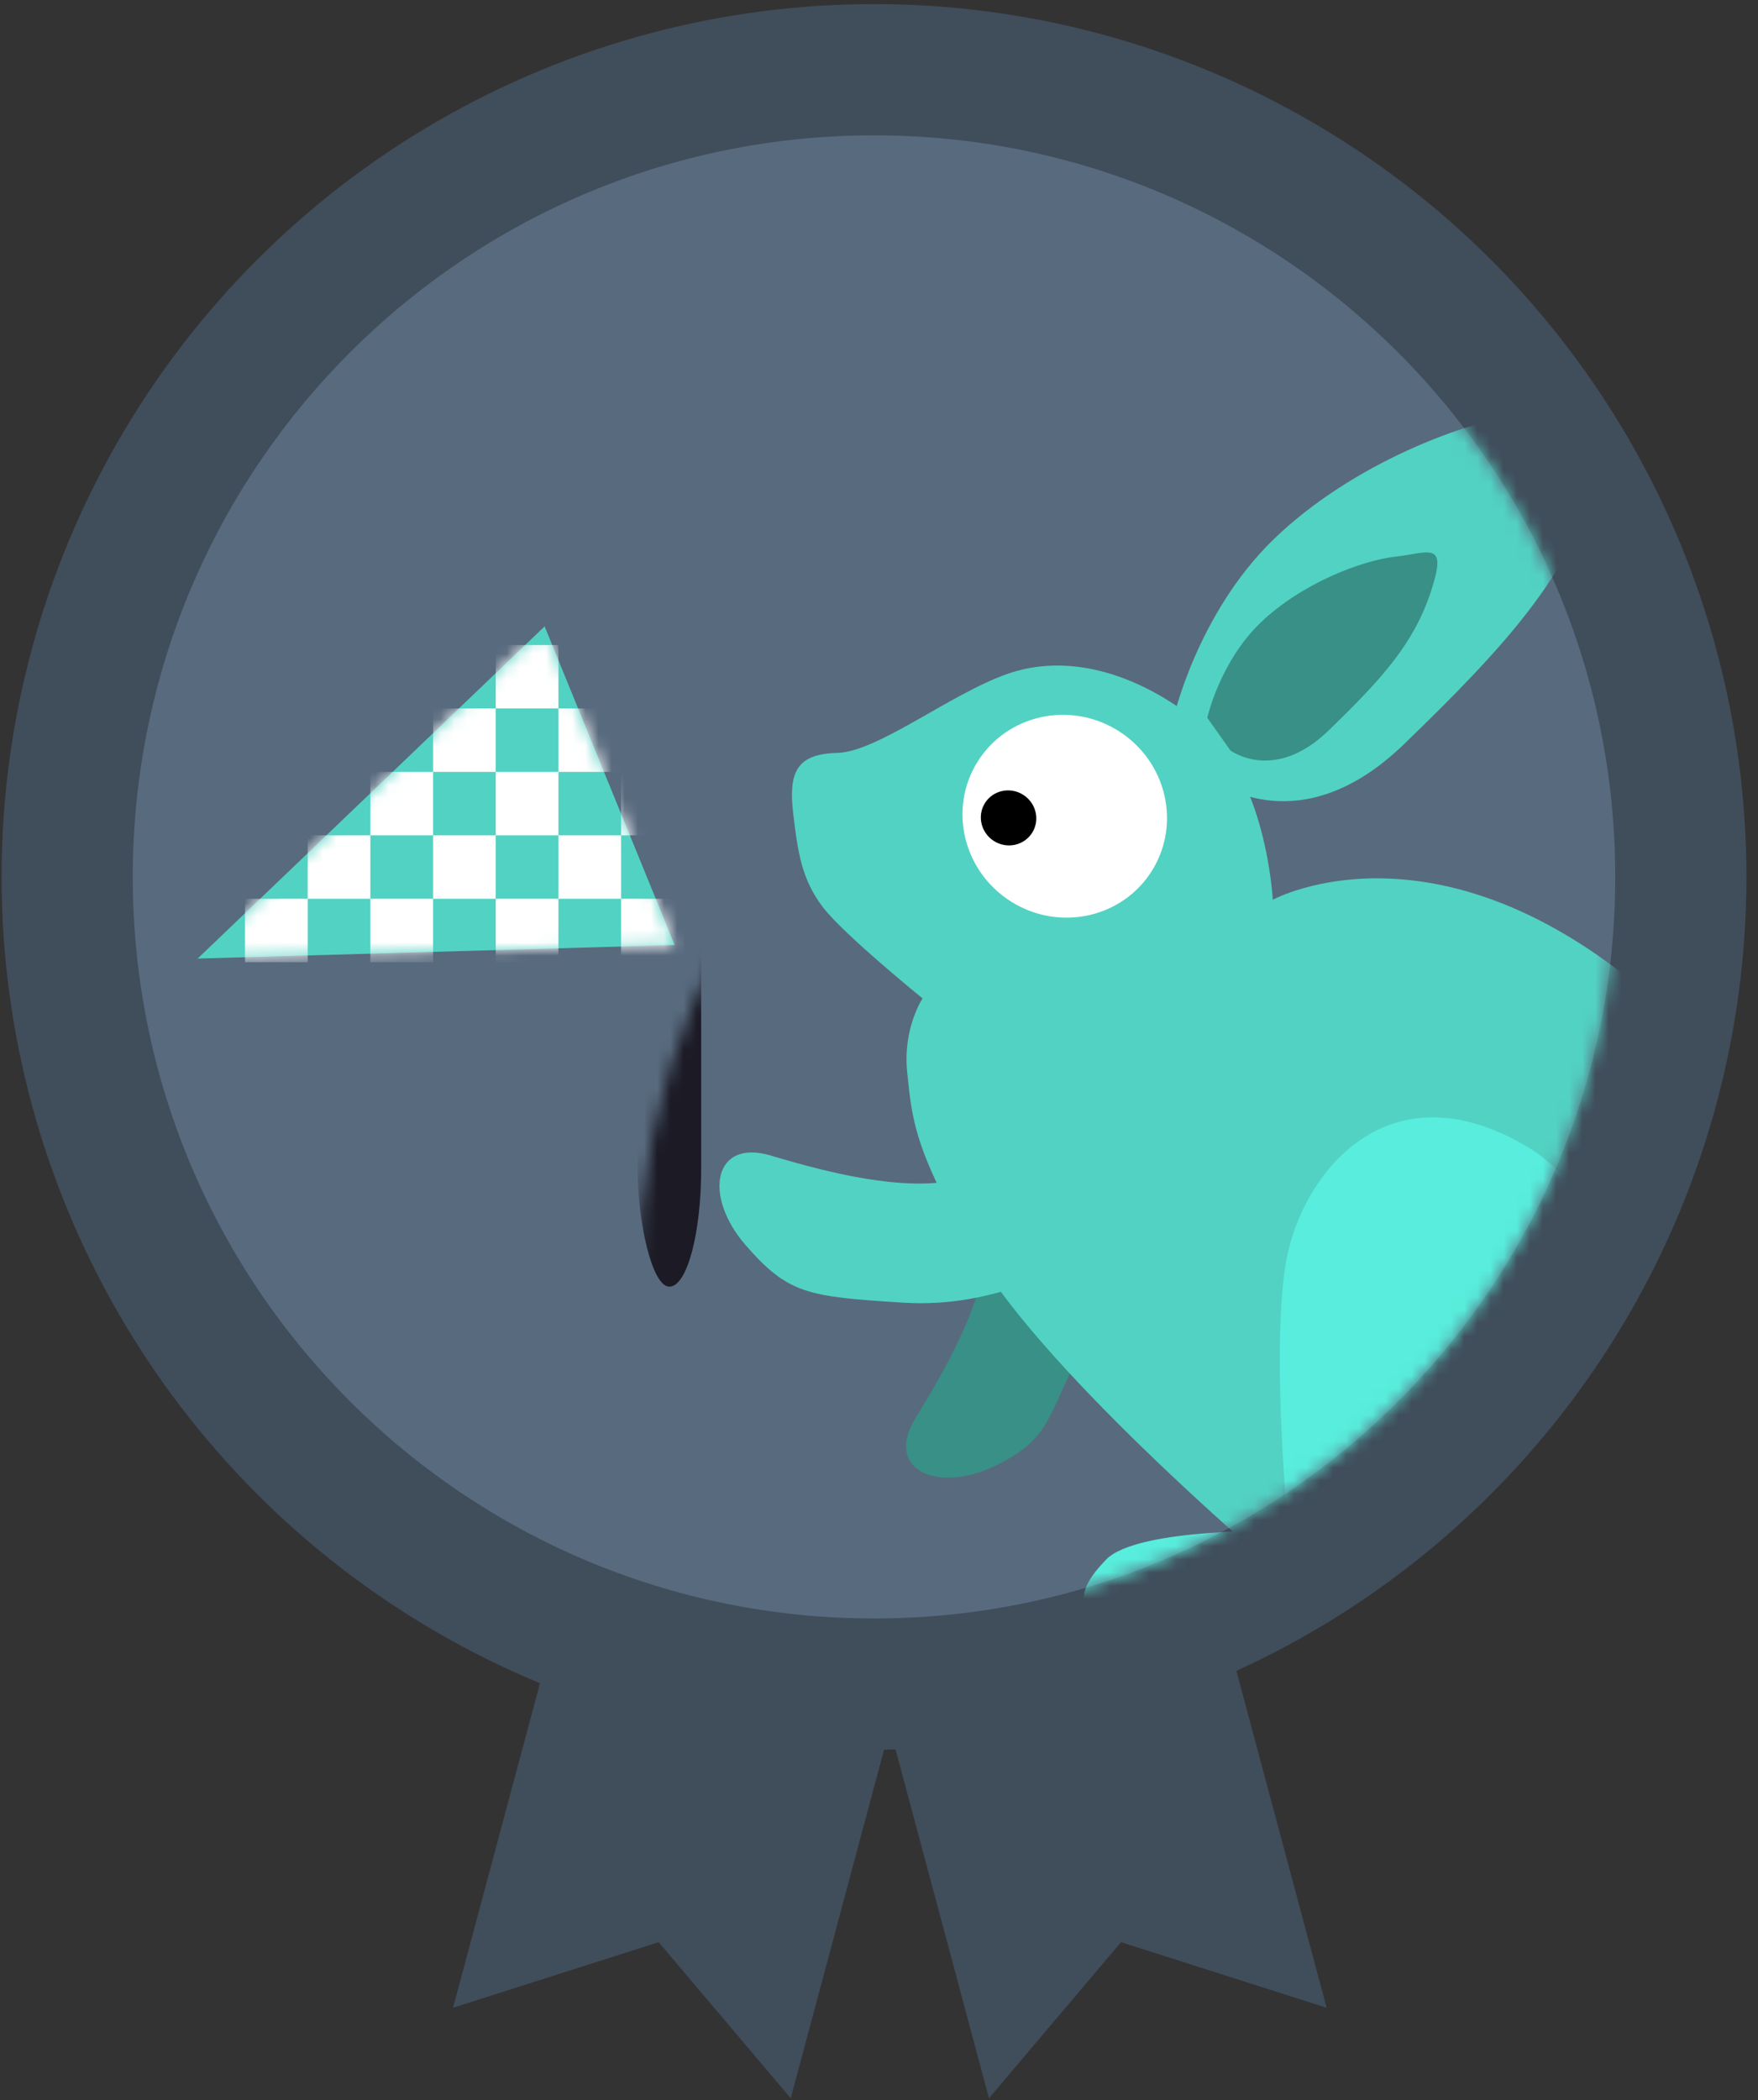 <?xml version="1.0" encoding="UTF-8" standalone="no"?>
<svg width="134px" height="160px" viewBox="0 0 134 160" version="1.1" xmlns="http://www.w3.org/2000/svg" xmlns:xlink="http://www.w3.org/1999/xlink" xmlns:sketch="http://www.bohemiancoding.com/sketch/ns">
    <rect x="0" y="0" width="134" height="160" fill="#333333" stroke="none"/>
    <!-- Generator: Sketch 3.3.3 (12072) - http://www.bohemiancoding.com/sketch -->
    <title>award-project</title>
    <desc>Created with Sketch.</desc>
    <defs>
        <path id="path-1" d="M56.5,113 C87.704,113 113,87.704 113,56.5 C113,25.296 87.704,0 56.5,0 C25.296,0 0,25.296 0,56.5 C0,87.704 25.296,113 56.5,113 Z"></path>
        <path id="path-3" d="M27.392,0.414 L0.946,25.722 L37.303,24.688 L27.392,0.414 Z"></path>
    </defs>
    <g id="Page-1" stroke="none" stroke-width="1" fill="none" fill-rule="evenodd" sketch:type="MSPage">
        <g id="award-project" sketch:type="MSLayerGroup" transform="translate(0.12, 0)">
            <path d="M43.633,82.931 L70.279,82.931 L70.279,157.69 L57.479,148.808 L43.633,157.69 L43.633,82.931 Z" id="Rectangle-32" fill="#404D5B" sketch:type="MSShapeGroup" transform="translate(56.956, 120.31) rotate(-345) translate(-56.956, -120.31) "></path>
            <path d="M65.133,82.931 L91.779,82.931 L91.779,157.69 L78.979,148.808 L65.133,157.69 L65.133,82.931 Z" id="Rectangle-32-Copy" fill="#404D5B" sketch:type="MSShapeGroup" transform="translate(78.456, 120.31) scale(-1, 1) rotate(-345) translate(-78.456, -120.31) "></path>
            <circle id="Oval-23" fill="#404D5B" sketch:type="MSShapeGroup" cx="66.5" cy="66.81" r="66.5"></circle>
            <g id="front-facing-turtle-copy-2" transform="translate(10, 10.31)">
                <mask id="mask-2" sketch:name="Mask" fill="white">
                    <use xlink:href="#path-1"></use>
                </mask>
                <use id="Mask" fill="#586A7E" sketch:type="MSShapeGroup" xlink:href="#path-1"></use>
                <g id="Group" mask="url(#mask-2)">
                    <g transform="translate(4, 37)">
                        <mask id="mask-4" sketch:name="Mask" fill="white">
                            <use xlink:href="#path-3"></use>
                        </mask>
                        <use id="Mask" stroke="none" fill="#52D2C3" fill-rule="evenodd" sketch:type="MSShapeGroup" xlink:href="#path-3"></use>
                        <g id="Group" stroke="none" stroke-width="1" fill="none" fill-rule="evenodd" sketch:type="MSLayerGroup" mask="url(#mask-4)">
                            <g transform="translate(-5, -3)" fill="#FFFFFF" sketch:type="MSShapeGroup">
                                <rect id="Rectangle-41" x="19.111" y="14.5" width="4.778" height="4.833"></rect>
                                <rect id="Rectangle-41-Copy" x="9.556" y="14.5" width="4.778" height="4.833"></rect>
                                <rect id="Rectangle-41-Copy-3" x="38.222" y="14.5" width="4.778" height="4.833"></rect>
                                <rect id="Rectangle-41-Copy-2" x="28.667" y="14.5" width="4.778" height="4.833"></rect>
                                <rect id="Rectangle-41-Copy-7" x="14.333" y="19.333" width="4.778" height="4.833"></rect>
                                <rect id="Rectangle-41-Copy-4" x="4.778" y="19.333" width="4.778" height="4.833"></rect>
                                <rect id="Rectangle-41-Copy-24" x="38.222" y="24.167" width="4.778" height="4.833"></rect>
                                <rect id="Rectangle-41-Copy-5" x="33.444" y="19.333" width="4.778" height="4.833"></rect>
                                <rect id="Rectangle-41-Copy-6" x="23.889" y="19.333" width="4.778" height="4.833"></rect>
                                <rect id="Rectangle-41-Copy-11" x="9.556" y="24.167" width="4.778" height="4.833"></rect>
                                <rect id="Rectangle-41-Copy-8" x="0" y="24.167" width="4.778" height="4.833"></rect>
                                <rect id="Rectangle-41-Copy-9" x="28.667" y="24.167" width="4.778" height="4.833"></rect>
                                <rect id="Rectangle-41-Copy-10" x="19.111" y="24.167" width="4.778" height="4.833"></rect>
                                <rect id="Rectangle-41-Copy-15" x="23.889" y="9.667" width="4.778" height="4.833"></rect>
                                <rect id="Rectangle-41-Copy-12" x="14.333" y="9.667" width="4.778" height="4.833"></rect>
                                <rect id="Rectangle-41-Copy-14" x="33.444" y="9.667" width="4.778" height="4.833"></rect>
                                <rect id="Rectangle-41-Copy-19" x="28.667" y="4.833" width="4.778" height="4.833"></rect>
                                <rect id="Rectangle-41-Copy-16" x="19.111" y="4.833" width="4.778" height="4.833"></rect>
                                <rect id="Rectangle-41-Copy-20" x="23.889" y="0" width="4.778" height="4.833"></rect>
                            </g>
                        </g>
                    </g>
                </g>
                <rect id="Rectangle-40" fill="#1B1A25" sketch:type="MSShapeGroup" mask="url(#mask-2)" x="38.479" y="31.13" width="4.847" height="56.587" rx="9"></rect>
                <g id="bunny-copy" mask="url(#mask-2)" sketch:type="MSShapeGroup">
                    <g transform="translate(97.356, 71.065) scale(-1, 1) rotate(-32) translate(-97.356, -71.065) translate(45.356, 20.065)">
                        <path d="M57.217,70.8 C59.45,76.119 59.202,82.683 65.349,87.226 C71.497,91.769 71.57,93.399 76.526,93.399 C81.482,93.399 84.284,89.917 80.405,87.468 C76.526,85.019 69.045,80.004 69.045,75.425 C69.045,70.845 54.984,65.48 57.217,70.8 Z" id="Path-23-Copy" fill="#389086" transform="translate(69.601, 80.993) rotate(58) translate(-69.601, -80.993) "></path>
                        <path d="M79.426,37.208 C85.845,36.416 91.017,38.15 93.93,41.782 C96.843,45.414 99.171,52.085 101.776,53.794 C104.381,55.504 104.074,57.058 102.172,59.437 C100.27,61.817 98.906,63.408 96.418,64.331 C93.93,65.254 86.322,66.187 86.322,66.187 C86.322,66.187 86.409,68.941 84.31,71.612 C82.21,74.283 80.763,76.495 71.897,80.89 C63.03,85.286 42.325,88.825 32.042,89.913 C21.76,91.001 20.404,89.913 12.369,91.423 C4.335,92.933 0.899,90.243 0.366,85.286 C-0.281,79.261 3.856,77.11 8.655,77.393 C13.453,77.676 14.934,81.337 14.934,81.337 C14.934,81.337 12.586,42.229 36.352,37.208 C60.119,32.188 67.666,45.669 67.666,45.669 C67.666,45.669 73.008,38.001 79.426,37.208 Z" id="Path-1" fill="#52D2C3"></path>
                        <ellipse id="Oval-36" fill="#FFFFFF" cx="84.486" cy="48.675" rx="7.837" ry="7.682"></ellipse>
                        <ellipse id="Oval-36-Copy" fill="#000000" cx="88.051" cy="51.052" rx="2.126" ry="2.084"></ellipse>
                        <path d="M30.276,54.312 C40.637,48.235 46.949,55.999 48.428,62.248 C49.908,68.497 48.428,83.607 48.428,83.607 C48.428,83.607 59.965,83.327 62.331,85.811 C64.697,88.295 67.04,91.894 50.719,91.894 C34.398,91.894 20.462,92.768 18.464,90.174 C16.467,87.58 19.914,60.389 30.276,54.312 Z" id="Path-22" fill="#58EDDC" transform="translate(40.966, 72.072) rotate(32) translate(-40.966, -72.072) "></path>
                        <path d="M65.168,69.242 C67.401,74.562 68.2,80.497 73.301,85.669 C78.402,90.84 79.522,91.842 84.478,91.842 C89.433,91.842 92.236,88.359 88.357,85.91 C84.478,83.461 76.996,78.447 76.996,73.867 C76.996,69.288 62.935,63.923 65.168,69.242 Z" id="Path-23" fill="#52D2C3" transform="translate(77.553, 79.436) rotate(-17) translate(-77.553, -79.436) "></path>
                        <path d="M76.029,40.305 C76.029,40.305 68.123,40.988 65.47,30.334 C62.817,19.68 61.663,13.01 63.533,5.323 C65.404,-2.364 66.671,0.614 70.605,3.734 C74.54,6.854 80.179,14.371 82.157,22.315 C84.135,30.259 81.384,38.058 81.384,38.058 L76.029,40.305 L76.029,40.305 Z" id="Path-25" fill="#52D2C3"></path>
                        <path d="M76.439,37.732 C76.439,37.732 72.292,38.091 70.901,32.502 C69.509,26.914 68.904,23.415 69.885,19.383 C70.866,15.351 71.53,16.913 73.594,18.55 C75.658,20.187 78.616,24.13 79.653,28.296 C80.691,32.463 79.248,36.554 79.248,36.554 L76.439,37.732 L76.439,37.732 Z" id="Path-25-Copy" fill="#389086"></path>
                    </g>
                </g>
            </g>
        </g>
    </g>
</svg>
